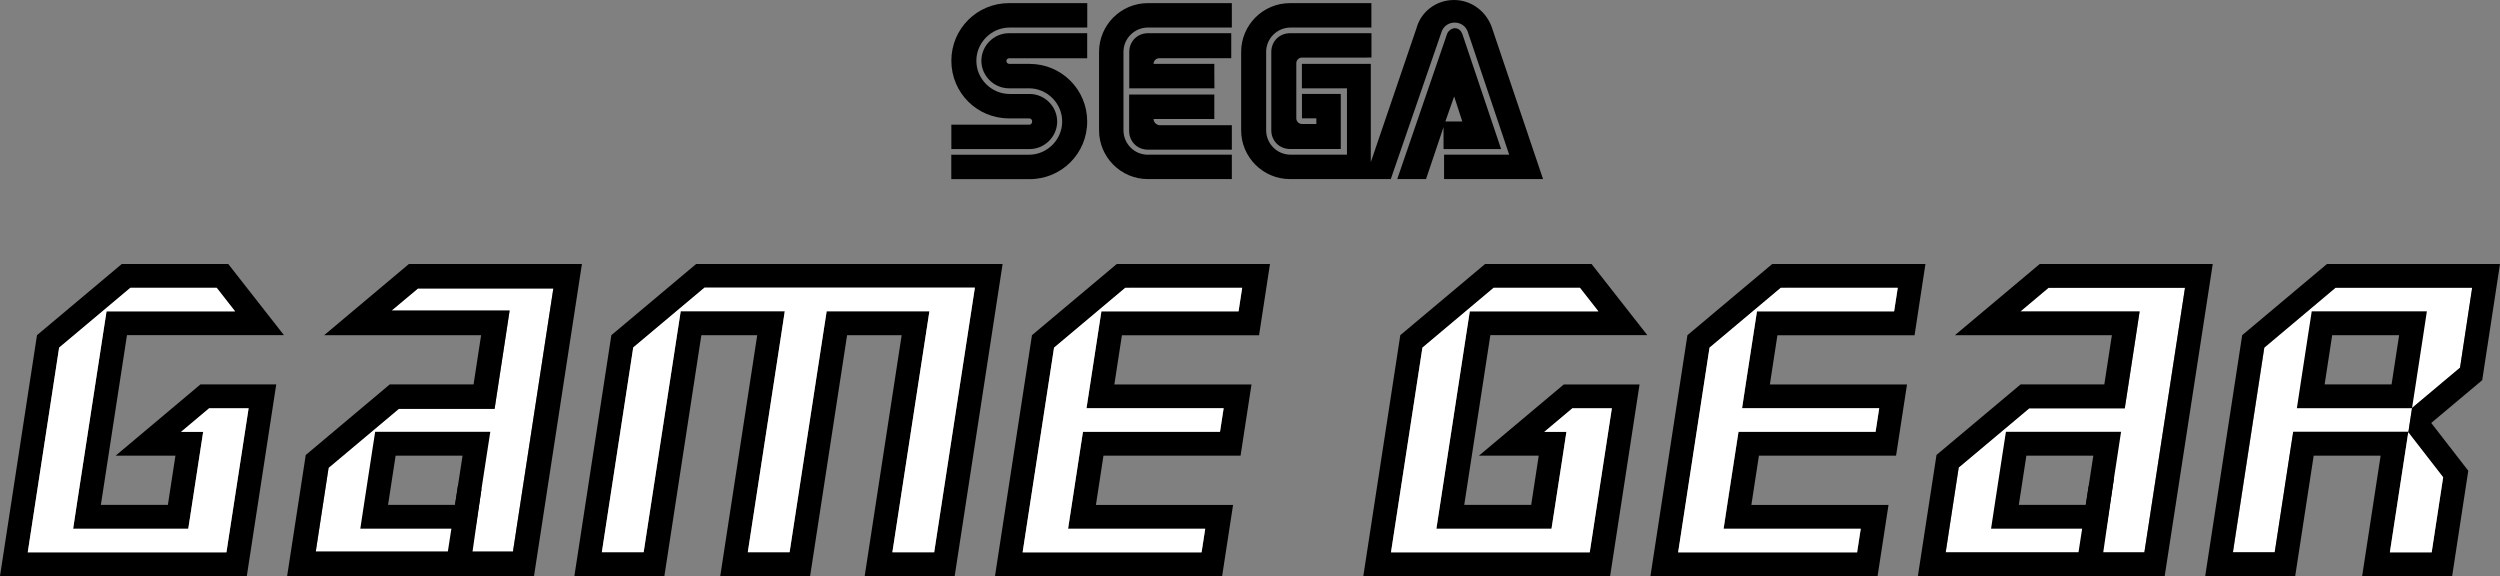 <?xml version="1.0" encoding="utf-8"?>
<!-- Generator: Adobe Illustrator 25.4.1, SVG Export Plug-In . SVG Version: 6.00 Build 0)  -->
<svg version="1.1" xmlns="http://www.w3.org/2000/svg" xmlns:xlink="http://www.w3.org/1999/xlink" x="0px" y="0px"
	 viewBox="0 0 3839 884.7" style="enable-background:new 0 0 3839 884.7;" xml:space="preserve">
<rect x="0" y="0" width="3839" height="884.7" fill="#808080" stroke="none"/>
<style type="text/css">
	.st0{fill:#FFFFFF;}
	.st1{fill:#034693;}
</style>
<g id="Layer_1">
	<g>
		<g>
			<path d="M1581.1,191.4h-120.2v37.5h120.2c23.1,0,42.3-19.2,42.3-42.3s-19.2-42.3-42.3-42.3h-30.8c-27.9,0-51-23.1-51-51
				s23.1-51,51-51h119.3V4.8h-120.2c-49.1,0-88.5,39.4-88.5,88.5s39.4,88.5,88.5,88.5h30.8c2.9,0,4.8,1.9,4.8,4.8
				C1584.8,189.5,1583,191.4,1581.1,191.4z"/>
			<path d="M1549.3,89.5h120.2V51h-120.2c-23.1,0-42.3,19.2-42.3,42.3s19.2,42.3,42.3,42.3h30.8c27.9,0,51,23.1,51,51
				s-23.1,51-51,51h-119.3v37.5H1581c49.1,0,88.5-39.4,88.5-88.5S1630,98.1,1581,98.1h-30.8c-2.9,0-4.8-1.9-4.8-4.8
				C1545.5,91.4,1547.4,89.5,1549.3,89.5z"/>
			<path d="M1981,51c-16.4,0-28.8,12.5-28.8,28.8V200c0,16.4,12.5,28.8,28.8,28.8h77.9v-84.6h-59.6v37.5h22.1v8.7h-22.1
				c-4.8,0-8.7-3.9-8.7-8.7V97.1c0-4.8,3.9-8.7,8.7-8.7H2106V51H1981z"/>
			<path d="M2217.6,228.9h87.5L2245.5,52c-1.9-4.8-5.7-8.7-11.5-8.7c-4.8,0-9.6,3.9-11.5,7.7l-76.9,224h44.2l26.9-79.8v33.6h1V228.9
				z M2233,148.1l12.5,38.4h-26L2233,148.1z"/>
			<path d="M2291.6,44.2c-7.7-25-30.8-44.2-58.7-44.2s-51,18.3-57.7,43.2L2105,249V98.1h-105.8v37.5h69.2v101.9h-86.6
				c-21.2,0-37.5-17.3-37.5-37.5V79.8c0-21.2,17.3-37.5,37.5-37.5h124.1V4.8h-125c-41.4,0-75,33.6-75,75V200c0,41.4,33.6,75,75,75
				h154.8l77.9-225.9c2.9-8.7,10.6-14.4,20.2-14.4c9.6,0,17.3,5.7,20.2,14.4l63.5,188.4h-100V275h152l0,0L2291.6,44.2z"/>
			<path d="M1762.7,237.6c-21.2,0-37.5-17.3-37.5-37.5V79.8c0-21.2,17.3-37.5,37.5-37.5h128.9V4.8h-128.9c-41.4,0-75,33.6-75,75V200
				c0,41.4,33.6,75,75,75h128.9v-37.5h-128.9V237.6z"/>
			<path d="M1771.4,182.7h93.3v-37.5h-130.8V201c0,16.4,12.5,28.8,28.8,28.8h128.9v-37.5H1780
				C1775.3,191.4,1771.4,187.5,1771.4,182.7z"/>
			<path d="M1864.7,98.1h-93.3c0-4.8,3.9-8.7,8.7-8.7h110.6V51h-127.8c-16.4,0-28.8,12.5-28.8,28.8v55.8h130.8
				C1864.7,135.6,1864.7,98.1,1864.7,98.1z"/>
		</g>
		<g>
			<path class="st0" d="M3586.6,441.8l-109.4,92l-48.2,314.3h64.2l23.6-154l4.8-31h31.4h102.8h42.6l5.6-36.6l5.9-5l67.8-56.9
				l18.8-122.8H3586.6z M3692.9,610.6l-146.8-6.8l15-113.5l144.6,7.9L3692.9,610.6z"/>
			<path class="st0" d="M3145.7,442l-43.2,36.3H3243h42.6l-6.4,42.1l-11.6,75.6l-4.8,31h-31.4h-115.3l-108.3,90.9l-20,130.3h305.1
				l62.4-406.3L3145.7,442z M3223.3,796.3l-144.5-4.7l13.4-110.1l138.6,8.6L3223.3,796.3z"/>
			<path class="st0" d="M641.7,443l-40.5,33.9h137.4h43.9l-6.6,43.4L764.4,596l-4.9,32h-32.3H612.3l-107.7,90.4l-19.7,128.6h302.8
				l62-403.9H641.7z M703.7,797.5H569.1l26.8-107.4h125.7L703.7,797.5z"/>
			<path d="M2914.2,441.9l-5.6,36.3h-179.2H2698l-4.8,31l-11.6,75.6l-6.4,42.1h42.6h168l-5.6,36.3h-179.2h-31.3l-4.8,31l-11.6,75.7
				l-6.4,42.1h42.6h168l-5.6,36.3h-274.8l48.2-314.3l109.4-92L2914.2,441.9 M2956.7,405.4h-235.3l-130.2,109.3l-56.8,370h348.8
				l16.8-109.3h-210.6l11.6-75.7h210.6l16.8-109.3h-210.6l11.6-75.6h210.6L2956.7,405.4L2956.7,405.4z"/>
			<path d="M1907.5,441.9l-5.6,36.3h-179.2h-31.4l-4.8,31l-11.6,75.6l-6.4,42.1h42.6h168l-5.6,36.3h-179.2H1663l-4.8,31l-11.6,75.7
				l-6.4,42.1h42.6h168l-5.6,36.3h-274.8l48.2-314.3l109.4-92L1907.5,441.9 M1950.2,405.4h-235.3l-130.2,109.3l-56.8,370h348.8
				l16.8-109.3h-210.6l11.6-75.7H1905l16.8-109.3h-210.6l11.6-75.6h210.6L1950.2,405.4L1950.2,405.4z"/>
			<path d="M1497,441.9l-62.4,406.2h-64.2l50.4-327.9l6.4-42.1h-42.6h-83.8h-31.4l-4.8,31l-52.1,339h-64.2l50.4-327.9l6.4-42.1
				h-42.6h-85.8h-31.4l-4.8,31l-52.1,339h-64.2l48.2-314.3l109.4-92H1497 M1539.6,405.4H1069L938.8,514.7l-56.8,370h138.2l56.8-370
				h85.8l-56.8,370H1244l56.8-370h83.8l-56.8,369.9H1466L1539.6,405.4L1539.6,405.4z"/>
			<path d="M2426.1,441.9l28.3,36.3h-166.1H2257l-4.8,31l-40.1,260.7l-6.4,42.1h42.6h102.8h31.4l4.8-31l11.6-75.6l6.4-42.1h-34
				l43.2-36.3h60.6l-34,221.2H2136l48.2-314.3l109.4-92L2426.1,441.9 M2444,405.4h-163.5l-130.2,109.3l-56.8,370h379l45.2-294.3
				h-116.4l-130.2,109.3h91.8l-11.6,75.6h-102.8l40.1-260.7h241L2444,405.4L2444,405.4z"/>
			<path d="M332.7,441.9l28.3,36.3H195h-31.4l-4.8,31l-40.1,260.7l-6.4,42.1h42.6h102.8h31.4l4.8-31l11.6-75.6l6.4-42.1h-34
				l43.2-36.3h60.6l-34,221.2H42.6l48.2-314.3l109.4-92L332.7,441.9 M350.5,405.4H187L56.8,514.7L0,884.6h379l45.2-294.3H307.8
				L177.6,699.7h91.8l-11.6,75.6H154.9L195,514.6h241L350.5,405.4L350.5,405.4z"/>
			<path d="M3684.1,514.7l-11.6,75.6h-102.8l11.6-75.6H3684.1 M3726.7,478.1h-42.6h-102.8h-31.4l-4.8,31l-11.6,75.6l-6.4,42.1h42.6
				h102.8h31.4l4.8-31l11.6-75.6L3726.7,478.1L3726.7,478.1z"/>
			<path d="M3214.5,699.7l-11.6,75.6h-102.8l11.6-75.6H3214.5 M3257.1,663.1h-42.6h-102.8h-31.4l-4.8,31l-11.6,75.6l-6.4,42.1h42.6
				h102.8h31.4l4.8-31l11.6-75.6L3257.1,663.1L3257.1,663.1z"/>
			<path d="M3355.3,441.9l-62.4,406.3h-305.1l20-130.3l108.3-90.9h115.3h31.4l4.8-31l11.6-75.6l6.4-42.1H3243h-140.6l43.2-36.3
				L3355.3,441.9 M3397.9,405.4h-265.7L3002,514.7h241l-11.6,75.6h-128.6l-129.1,108.3l-28.6,186h379L3397.9,405.4L3397.9,405.4z"/>
			<path d="M710.3,699.7l-11.6,75.6H595.9l11.6-75.6H710.3 M752.9,663.1h-42.6H607.5h-31.4l-4.8,31l-11.6,75.6l-6.4,42.1h42.6h102.8
				H730l4.8-31l11.6-75.6L752.9,663.1L752.9,663.1z"/>
			<path d="M849.7,443l-62,403.9H484.9l19.7-128.6l107.7-90.4h114.9h32.3l4.9-32l11.6-75.6l6.6-43.4h-43.9H601.3l40.5-33.9H849.7
				 M893.6,405.4H627.9L497.8,514.7h241l-11.6,75.6H598.5L469.5,698.7l-28.6,186H820L893.6,405.4L893.6,405.4z"/>
			<polygon points="703.2,746.3 686,858.2 723.7,860.4 739.4,750.8 			"/>
			<polygon points="3207.4,746.3 3190.2,858.2 3229,853.3 3246.2,734.4 			"/>
			<path d="M3839,405.4h-265.7l-130.2,109.3l-56.8,370h138.2l28.4-185h102.8l-28.4,185h138.2l24.8-161.8l-56.9-73.4l78.3-65.7
				L3839,405.4z M3777.6,564.6l-67.8,56.9l-5.9,5l-5.7,37.3l6.2,8.1l47.3,61l-17.7,115.3h-64.2l22-143l6.3-41.5l0.8-0.6h-43.3
				h-102.8h-31.4l-4.8,31l-23.6,154h-64.2l48.2-314.3l109.4-92h209.8L3777.6,564.6z"/>
			<polygon class="st0" points="1668.4,626.8 1674.9,584.7 1686.5,509.1 1691.3,478.1 1722.7,478.1 1901.9,478.1 1907.5,441.9 
				1907.5,441.9 1728,441.9 1618.6,533.8 1570.3,848.2 1845.1,848.2 1850.7,811.9 1682.7,811.9 1640.1,811.9 1646.6,769.8 
				1658.2,694.1 1663,663.1 1694.2,663.1 1873.4,663.1 1879,626.8 1711,626.8 			"/>
			<polygon class="st0" points="924.2,847.9 988.4,847.9 1040.5,508.9 1045.3,477.9 1076.7,477.9 1162.5,477.9 1205.1,477.9 
				1198.7,520 1148.3,848 1212.5,848 1264.6,509 1269.4,478 1300.8,478 1384.5,478 1427.2,478 1420.7,520.1 1370.3,848.1 
				1434.5,848.1 1497,441.9 1497,441.6 1081.9,441.6 972.4,533.5 			"/>
			<polygon class="st0" points="321.2,626.9 278,663.2 312,663.2 305.5,705.3 293.9,780.9 289.1,811.9 257.7,811.9 154.9,811.9 
				112.3,811.9 118.7,769.8 158.8,509.1 163.6,478.1 195,478.1 361,478.1 332.7,441.9 332.7,441.9 200.3,441.9 90.8,533.8 
				42.6,848.2 347.7,848.2 381.8,626.9 			"/>
			<polygon class="st0" points="2414.6,626.9 2371.4,663.2 2405.4,663.2 2399,705.3 2387.3,780.9 2382.5,811.9 2351.1,811.9 
				2248.3,811.9 2205.7,811.9 2212.2,769.8 2252.2,509.1 2257,478.1 2288.4,478.1 2454.5,478.1 2426.1,441.9 2426.1,441.9 
				2293.7,441.9 2184.3,533.8 2136,848.2 2441.2,848.2 2475.2,626.9 			"/>
			<polygon class="st0" points="2693.2,509.1 2698,478.1 2729.3,478.1 2908.6,478.1 2914.2,441.9 2914.2,441.9 2734.6,441.9 
				2625.1,533.8 2576.9,848.2 2851.7,848.2 2857.3,811.9 2689.3,811.9 2646.7,811.9 2653.1,769.8 2664.8,694.1 2669.6,663.1 
				2700.8,663.1 2880.1,663.1 2885.7,626.8 2717.7,626.8 2675.1,626.8 2681.5,584.7 			"/>
			<polygon class="st0" points="3698.2,663.8 3698.2,663.7 3698.2,663.7 3691.8,705.2 3669.9,848.2 3734.1,848.2 3751.7,732.9 
				3704.4,671.9 			"/>
		</g>
	</g>
</g>
<g id="Layer_2">
</g>
</svg>
